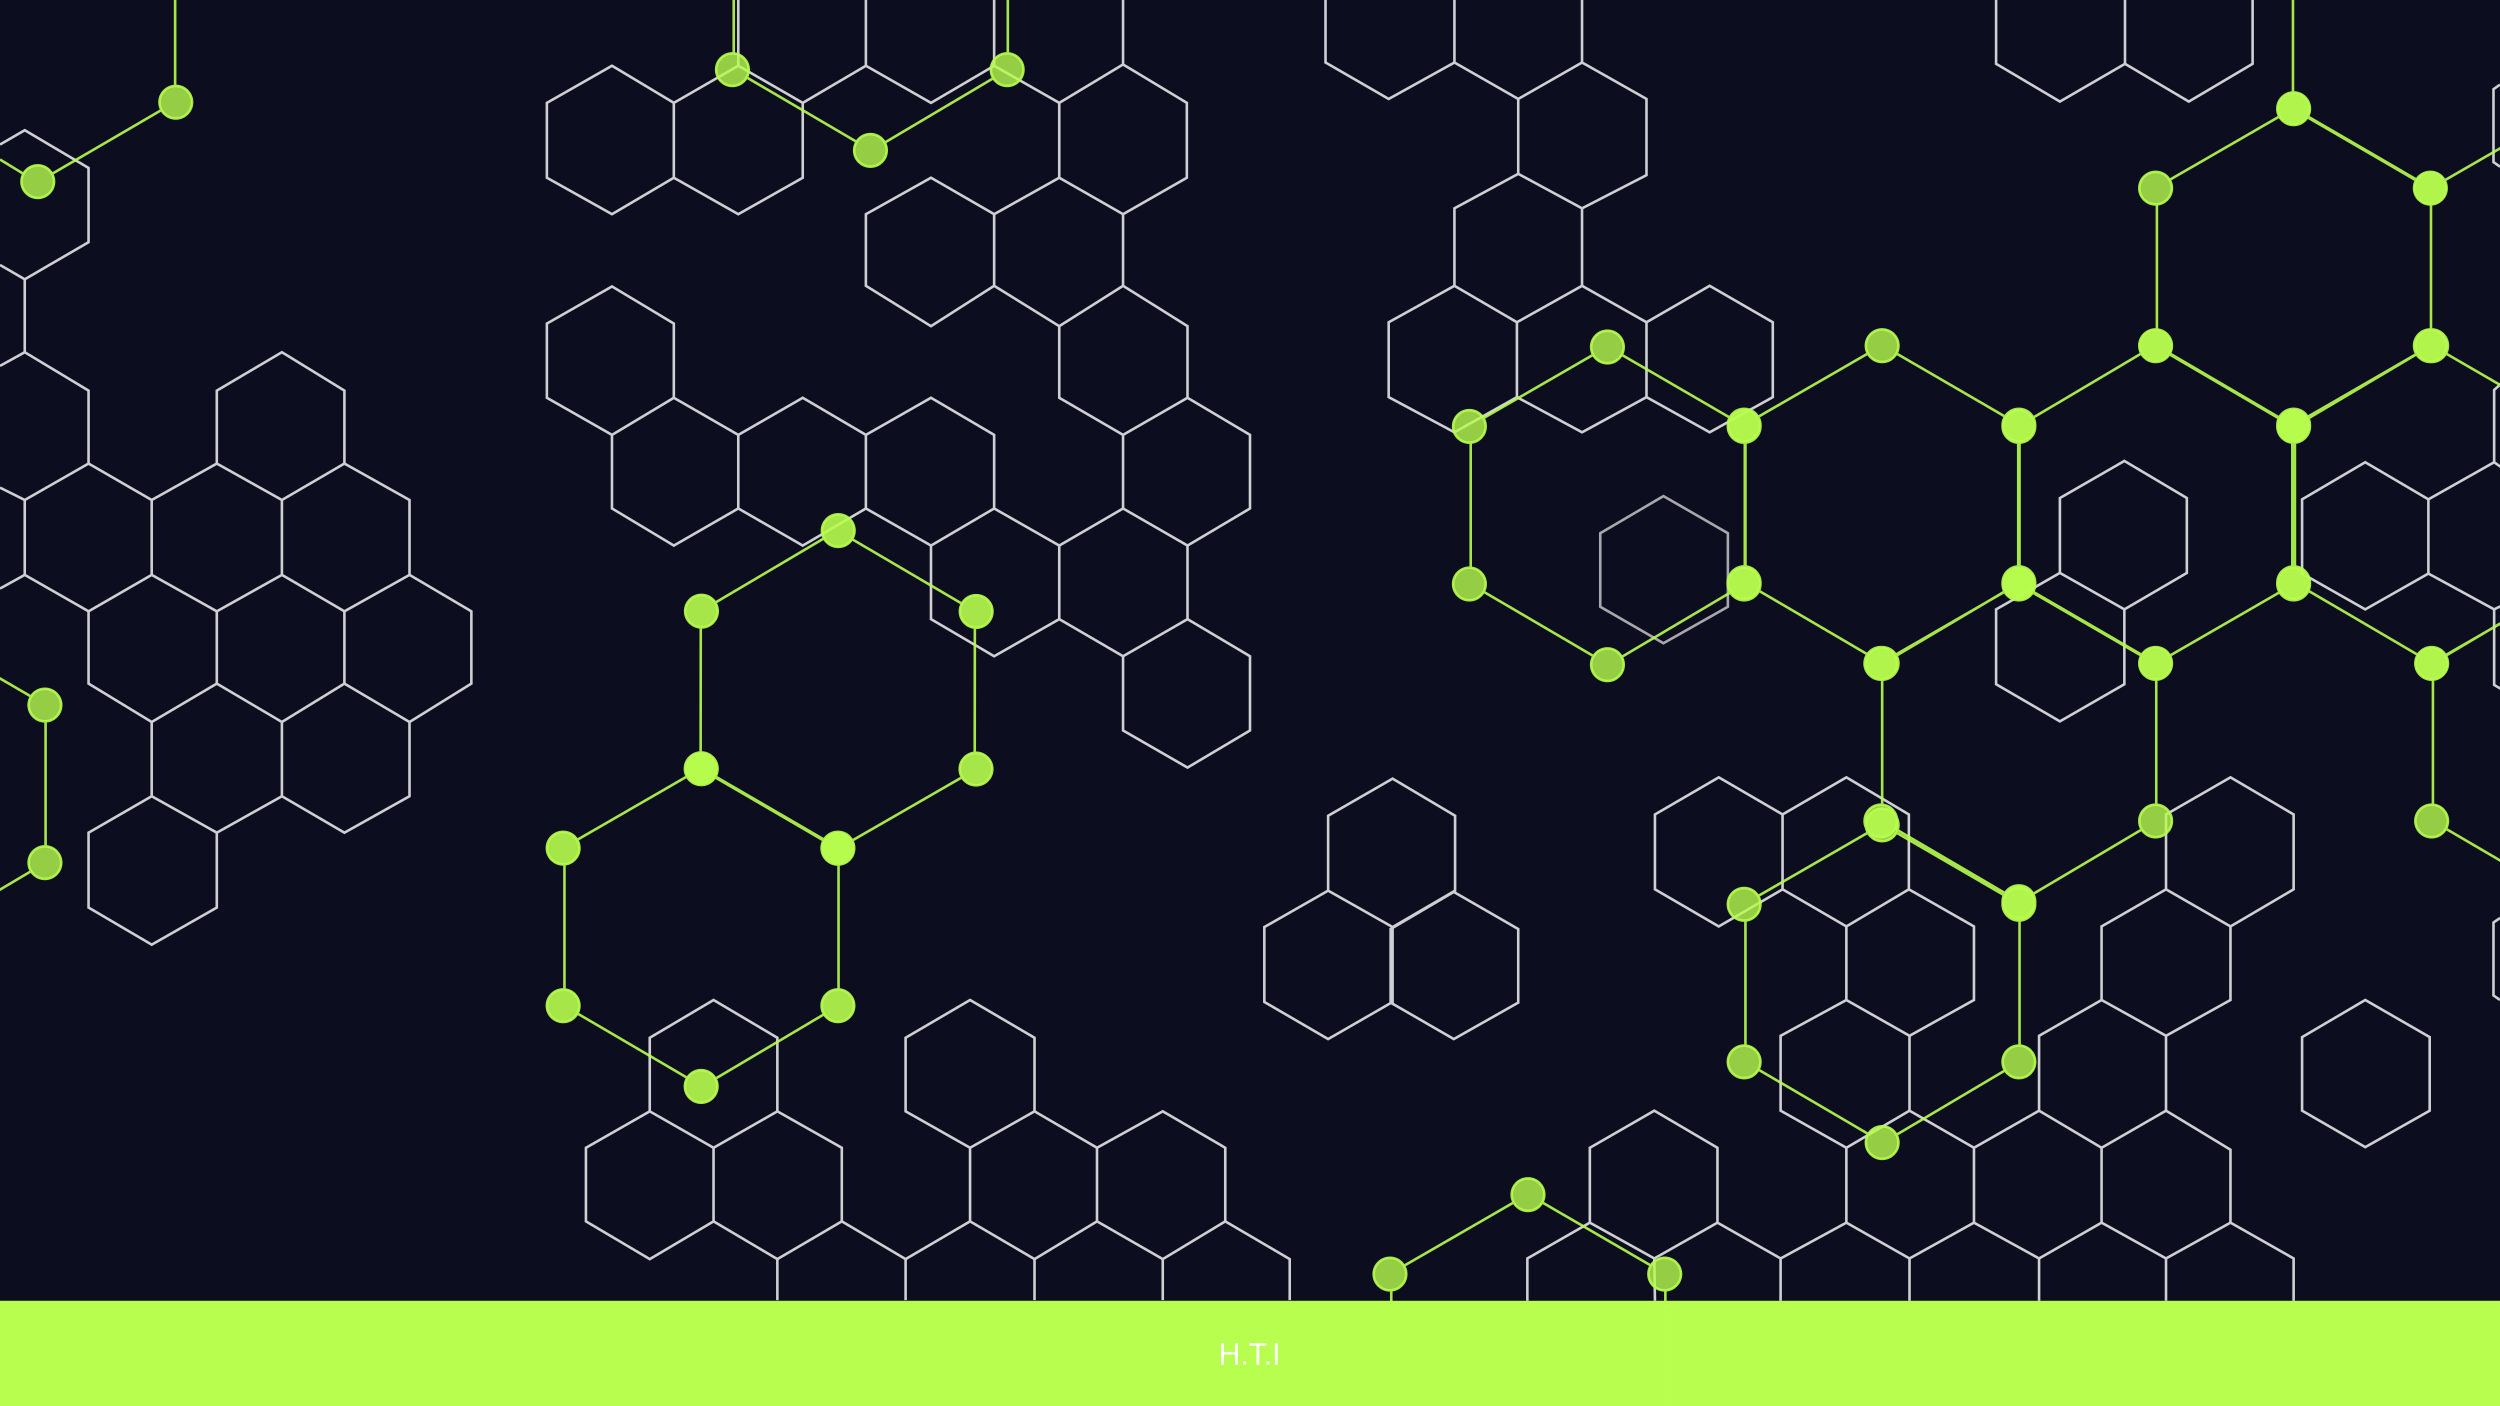 <svg width="1920" height="1080" viewBox="0 0 1920 1080" fill="none" xmlns="http://www.w3.org/2000/svg">
<rect x="0" y="0" width="1920" height="1080" fill="#808080" stroke="none"/>
<g clip-path="url(#clip0_1069_2)">
<rect width="1920" height="1080" fill="#0C0E1F"/>
<rect y="999" width="1920" height="81" fill="#B8FE4E"/>
<path d="M499 853.5L450 881.5V938L499 967L548 938M499 853.5L548 881.5M499 853.5V797L548 768L597 797V853.5M548 881.5V938M548 881.5L597 853.5M548 938L597 967M597 967L646.5 938M597 967V998.5M646.5 938V881.5L597 853.5M646.5 938L695.5 967M695.5 967V998.5M695.5 967L745 938M745 938V881.5M745 938L794.5 967M745 881.5L695.5 853.5V797L745 768L794.5 797V853.5M745 881.5L794.5 853.5M794.5 853.5L842.5 881.5M794.5 967V998.5M794.5 967L842.5 938M842.5 881.5L893 853.5L941 881.5V938M842.5 881.5V938M941 938L893 967M941 938L990.5 967V998.5M893 967L842.5 938M893 967V998.5" stroke="white" stroke-opacity="0.8" stroke-width="2"/>
<path d="M0 111L19 100L68 129V186L19 214.5M19 214.5L0 203.5M19 214.5V270.5M19 270.5L68 300V356M19 270.5L0 281M68 356L19 384M68 356L116.5 384M19 384V441.5M19 384L0 374.5M19 441.5L68 469.5M19 441.5L0 452M68 469.5V525L116.5 554.5M68 469.5L116.5 441.5M116.5 554.5L166.5 525M116.5 554.5V611.5M166.5 525V469.5M166.5 525L216.5 554.5M166.5 469.5L116.5 441.5M166.5 469.5L216.5 441.5M116.5 441.5V384M116.5 384L166.5 356M166.5 356V300L216.5 270.5L264.5 300V356M166.5 356L216.5 384M264.5 356L216.5 384M264.5 356L314.5 384V441.5M216.5 384V441.5M216.5 441.5L264.5 469.5M264.5 469.5L314.5 441.5M264.5 469.5V525M314.5 441.5L362 469.5V525L314.5 554.5M314.5 554.5L264.5 525M314.5 554.5V611.5L264.5 639.5L216.5 611.5M264.5 525L216.5 554.5M216.5 554.5V611.5M216.5 611.5L166.5 639.5M116.5 611.5L68 639.5V697L116.5 725.5L166.5 697V639.5M116.5 611.5L166.5 639.5" stroke="white" stroke-opacity="0.8" stroke-width="2"/>
<path d="M1221 939L1173 966.5V999M1221 939V881.5L1270.5 853L1319 881.5V939M1221 939L1270.5 966.5M1319 939L1270.5 966.5M1319 939L1367.5 966.5M1270.5 966.5L1271 999M1367.5 966.5L1418 939M1367.5 966.5V999M1418 939V881.5M1418 939L1466.5 966.5M1418 881.5L1367.5 853V795.5L1418 768M1418 881.5L1466.5 853M1418 768L1466.5 795.5M1418 768V711.5M1466.5 795.5V853M1466.5 795.5L1516 768V711.5L1466 683M1466.5 853L1516 881.5M1418 711.5L1369 683M1418 711.5L1466 683M1369 683L1320 711.5L1271 683V625.5L1320 597L1369 625.5M1369 683V625.5M1369 625.5L1418 597L1466 625.5V683M1516 881.5V939M1516 881.5L1566 853M1516 939L1466.5 966.5M1516 939L1566 966.5M1466.5 966.5V999M1566 966.5L1614 939M1566 966.5V999M1614 939V881.5M1614 939L1663.5 966.5M1614 881.5L1566 853M1614 881.5L1663.5 853M1566 853V795.5L1614 768M1663.5 966.5L1713 939M1663.5 966.5V999M1713 939V883L1663.5 853M1713 939L1761.5 966.5V999M1663.5 853V795.5M1663.5 795.5L1713 768V711.5M1663.5 795.5L1614 768M1713 711.5L1761.5 683V625.5L1713 597L1663.5 625.5V683M1713 711.5L1663.5 683M1663.5 683L1614 711.5V768" stroke="white" stroke-opacity="0.8" stroke-width="2"/>
<path d="M517.5 305.5V248.5L470 220L420 248.5V305.5L470 334M517.5 305.5L470 334M517.5 305.5L567 334M470 334V390.5L517.5 419L567 390.5M567 390.5V334M567 390.5L616.5 419L665 390.5M567 334L616.5 305.5L665 334M665 390.5V334M665 390.5L715 419M665 334L715 305.5L763.5 334V390.5M763.5 390.5L715 419M763.5 390.5L813.5 419M715 419V475.5L763.5 504L813.5 475.5M813.5 475.5V419M813.5 475.5L862.5 504M813.5 419L862.5 390.5M862.5 504V561L912 589.5L960 561V504L912 475.5M862.5 504L912 475.5M912 475.5V419M912 419L862.5 390.5M912 419L960 390.5V334L912 305.5M862.5 390.5V334M912 305.5L862.5 334M912 305.5V250.5L862.5 219.5M862.5 334L813.5 305.5V250.5M862.5 219.5L813.5 250.5M862.5 219.5V164.5M813.5 250.5L763.5 219.5M763.5 219.5L715 250.5L665 219.5V164.5L715 136.5L763.5 164.5M763.5 219.5V164.5M763.5 164.5L813.5 136.5M862.5 164.5L813.5 136.5M862.5 164.5L911.5 136.5V79L862.5 49.5M813.5 136.5V79M813.5 79L763.5 50.5M813.5 79L862.5 49.5M763.5 50.5L715 79L665 50.5M763.5 50.5V0M665 50.5L616.5 79M665 50.5V0M616.5 79V136.5L567 164.5L517.5 136.5M616.5 79L567 50.5M517.5 136.5L470 164.5L420 136.5V79L470 50.5L517.5 79M517.5 136.5V79M517.5 79L567 50.5M567 50.5V0M862.5 49.5V0" stroke="white" stroke-opacity="0.8" stroke-width="2"/>
<path d="M1165 305L1117 332L1066.5 305V247.5L1117 219.5M1165 305V247.5M1165 305L1215 332L1264.5 305M1165 247.5L1117 219.5M1165 247.5L1215 219.5M1117 219.5V160L1166 133.5M1264.5 305L1313 332L1361.5 305V247.5L1313 219.5L1264.5 247.5M1264.5 305V247.5M1264.5 247.5L1215 219.5M1215 219.5V160M1018 0V48L1066.5 76L1117 48M1117 48L1166 76M1117 48V0M1166 76L1215 48M1166 76V133.5M1215 48L1264.5 76V134.5L1215 160M1215 48V0M1215 160L1166 133.5" stroke="white" stroke-opacity="0.8" stroke-width="2"/>
<path d="M1533 0V49L1582 78L1632 49M1632 49L1681 78L1730 49V0M1632 49V0" stroke="white" stroke-opacity="0.8" stroke-width="2"/>
<path d="M1582 440L1533 468V525.5L1582 554L1631.5 525.5V468M1582 440V382.5L1631.5 354L1679.5 382.5V440L1631.5 468M1582 440L1631.5 468" stroke="white" stroke-opacity="0.8" stroke-width="2"/>
<path d="M1865 383.5L1816.5 355L1768 383.5V440.5L1816.5 468L1865 440.5M1865 383.5V440.5M1865 383.5L1915.5 355M1865 440.5L1915.5 468M1915.5 355V299.5L1920.5 295M1915.5 355L1920.5 358.5M1915.5 468V526L1920.5 529M1915.5 468L1920.5 465.5" stroke="white" stroke-opacity="0.8" stroke-width="2"/>
<path d="M1920 705L1915 708.5V764.5L1920 768" stroke="white" stroke-opacity="0.8" stroke-width="2"/>
<path d="M1920 65L1915 68.5V124.5L1920 128" stroke="white" stroke-opacity="0.8" stroke-width="2"/>
<path d="M1816.5 768L1768 796.5V853L1816.5 881L1866 853V796.5L1816.5 768Z" stroke="white" stroke-opacity="0.8" stroke-width="2"/>
<path opacity="0.8" d="M1277.5 381L1229 409.5V466L1277.5 494L1327 466V409.5L1277.5 381Z" stroke="white" stroke-opacity="0.8" stroke-width="2"/>
<path d="M1020 684L971 712V769.5L1020 798L1069.5 769.5V712M1020 684V626.5L1069.5 598L1117.5 626.5V684L1069.5 712M1020 684L1069.5 712M1068 713.5L1116.5 685L1166 713.5V770L1116.5 798L1068 770V713.5Z" stroke="white" stroke-opacity="0.8" stroke-width="2"/>
<path d="M147.5 78.5C147.5 85.404 141.904 91 135 91C128.096 91 122.5 85.404 122.5 78.5C122.5 71.596 128.096 66 135 66C141.904 66 147.5 71.596 147.5 78.5Z" fill="#B8FE4E" fill-opacity="0.8"/>
<path d="M41.5 139.5C41.5 146.404 35.904 152 29 152C22.096 152 16.5 146.404 16.5 139.5C16.5 132.596 22.096 127 29 127C35.904 127 41.5 132.596 41.5 139.5Z" fill="#B8FE4E" fill-opacity="0.8"/>
<path d="M124 84.5L40 133.5M134.5 0V66M18 133.5L0 122.5M147.5 78.5C147.5 85.404 141.904 91 135 91C128.096 91 122.5 85.404 122.5 78.5C122.5 71.596 128.096 66 135 66C141.904 66 147.5 71.596 147.5 78.5ZM41.5 139.5C41.5 146.404 35.904 152 29 152C22.096 152 16.5 146.404 16.5 139.5C16.5 132.596 22.096 127 29 127C35.904 127 41.5 132.596 41.5 139.5Z" stroke="#B8FE4E" stroke-opacity="0.9" stroke-width="2"/>
<path d="M-164 662.5C-164 669.404 -169.596 675 -176.5 675C-183.404 675 -189 669.404 -189 662.5C-189 655.596 -183.404 650 -176.5 650C-169.596 650 -164 655.596 -164 662.5Z" fill="#B8FE4E" fill-opacity="0.8"/>
<path d="M-164 541.5C-164 548.404 -169.596 554 -176.5 554C-183.404 554 -189 548.404 -189 541.5C-189 534.596 -183.404 529 -176.5 529C-169.596 529 -164 534.596 -164 541.5Z" fill="#B8FE4E" fill-opacity="0.8"/>
<path d="M47 662.5C47 669.404 41.404 675 34.5 675C27.596 675 22 669.404 22 662.5C22 655.596 27.596 650 34.5 650C41.404 650 47 655.596 47 662.5Z" fill="#B8FE4E" fill-opacity="0.8"/>
<path d="M47 541.5C47 548.404 41.404 554 34.5 554C27.596 554 22 548.404 22 541.5C22 534.596 27.596 529 34.5 529C41.404 529 47 534.596 47 541.5Z" fill="#B8FE4E" fill-opacity="0.8"/>
<path d="M-58 480.5C-58 487.404 -63.596 493 -70.5 493C-77.404 493 -83 487.404 -83 480.5C-83 473.596 -77.404 468 -70.5 468C-63.596 468 -58 473.596 -58 480.5Z" fill="#B8FE4E" fill-opacity="0.8"/>
<path d="M-58 724.5C-58 731.404 -63.596 737 -70.5 737C-77.404 737 -83 731.404 -83 724.5C-83 717.596 -77.404 712 -70.5 712C-63.596 712 -58 717.596 -58 724.5Z" fill="#B8FE4E" fill-opacity="0.8"/>
<path d="M-81.5 486.5L-165.5 535M-175.5 554V650M-165.5 668.5L-81 718M-59.5 718.5L24 669M-59.5 486.5L24 535M35 650V554M-164 662.5C-164 669.404 -169.596 675 -176.5 675C-183.404 675 -189 669.404 -189 662.5C-189 655.596 -183.404 650 -176.5 650C-169.596 650 -164 655.596 -164 662.5ZM-164 541.5C-164 548.404 -169.596 554 -176.5 554C-183.404 554 -189 548.404 -189 541.5C-189 534.596 -183.404 529 -176.5 529C-169.596 529 -164 534.596 -164 541.5ZM47 662.5C47 669.404 41.404 675 34.5 675C27.596 675 22 669.404 22 662.5C22 655.596 27.596 650 34.5 650C41.404 650 47 655.596 47 662.5ZM47 541.5C47 548.404 41.404 554 34.5 554C27.596 554 22 548.404 22 541.5C22 534.596 27.596 529 34.5 529C41.404 529 47 534.596 47 541.5ZM-58 480.5C-58 487.404 -63.596 493 -70.5 493C-77.404 493 -83 487.404 -83 480.5C-83 473.596 -77.404 468 -70.5 468C-63.596 468 -58 473.596 -58 480.5ZM-58 724.5C-58 731.404 -63.596 737 -70.5 737C-77.404 737 -83 731.404 -83 724.5C-83 717.596 -77.404 712 -70.5 712C-63.596 712 -58 717.596 -58 724.5Z" stroke="#B8FE4E" stroke-opacity="0.9" stroke-width="2"/>
<path d="M1080 1099.5C1080 1106.4 1074.4 1112 1067.5 1112C1060.6 1112 1055 1106.4 1055 1099.5C1055 1092.6 1060.6 1087 1067.5 1087C1074.4 1087 1080 1092.6 1080 1099.5Z" fill="#B8FE4E" fill-opacity="0.8"/>
<path d="M1080 978.5C1080 985.404 1074.4 991 1067.5 991C1060.6 991 1055 985.404 1055 978.5C1055 971.596 1060.6 966 1067.5 966C1074.4 966 1080 971.596 1080 978.5Z" fill="#B8FE4E" fill-opacity="0.8"/>
<path d="M1291 1099.5C1291 1106.4 1285.4 1112 1278.5 1112C1271.6 1112 1266 1106.4 1266 1099.5C1266 1092.6 1271.6 1087 1278.5 1087C1285.4 1087 1291 1092.6 1291 1099.5Z" fill="#B8FE4E" fill-opacity="0.8"/>
<path d="M1291 978.5C1291 985.404 1285.4 991 1278.5 991C1271.6 991 1266 985.404 1266 978.5C1266 971.596 1271.6 966 1278.5 966C1285.4 966 1291 971.596 1291 978.5Z" fill="#B8FE4E" fill-opacity="0.8"/>
<path d="M1186 917.5C1186 924.404 1180.4 930 1173.5 930C1166.6 930 1161 924.404 1161 917.5C1161 910.596 1166.6 905 1173.5 905C1180.4 905 1186 910.596 1186 917.5Z" fill="#B8FE4E" fill-opacity="0.8"/>
<path d="M1186 1161.5C1186 1168.4 1180.4 1174 1173.5 1174C1166.6 1174 1161 1168.4 1161 1161.5C1161 1154.6 1166.6 1149 1173.5 1149C1180.4 1149 1186 1154.6 1186 1161.5Z" fill="#B8FE4E" fill-opacity="0.8"/>
<path d="M1162.5 923.5L1078.5 972M1068.5 991V1087M1078.5 1105.5L1163 1155M1184.5 1155.5L1268 1106M1184.5 923.5L1268 972M1279 1087V991M1080 1099.5C1080 1106.4 1074.4 1112 1067.5 1112C1060.6 1112 1055 1106.4 1055 1099.5C1055 1092.6 1060.6 1087 1067.5 1087C1074.4 1087 1080 1092.6 1080 1099.5ZM1080 978.5C1080 985.404 1074.4 991 1067.5 991C1060.6 991 1055 985.404 1055 978.5C1055 971.596 1060.6 966 1067.5 966C1074.4 966 1080 971.596 1080 978.5ZM1291 1099.5C1291 1106.4 1285.4 1112 1278.5 1112C1271.6 1112 1266 1106.4 1266 1099.5C1266 1092.6 1271.6 1087 1278.5 1087C1285.4 1087 1291 1092.6 1291 1099.5ZM1291 978.5C1291 985.404 1285.4 991 1278.5 991C1271.6 991 1266 985.404 1266 978.5C1266 971.596 1271.6 966 1278.5 966C1285.4 966 1291 971.596 1291 978.5ZM1186 917.5C1186 924.404 1180.4 930 1173.5 930C1166.6 930 1161 924.404 1161 917.5C1161 910.596 1166.6 905 1173.5 905C1180.4 905 1186 910.596 1186 917.5ZM1186 1161.5C1186 1168.4 1180.4 1174 1173.5 1174C1166.6 1174 1161 1168.4 1161 1161.5C1161 1154.6 1166.6 1149 1173.5 1149C1180.4 1149 1186 1154.6 1186 1161.5Z" stroke="#B8FE4E" stroke-opacity="0.9" stroke-width="2"/>
<path d="M575 53.5C575 60.404 569.404 66 562.5 66C555.596 66 550 60.404 550 53.5C550 46.596 555.596 41 562.5 41C569.404 41 575 46.596 575 53.5Z" fill="#B8FE4E" fill-opacity="0.8"/>
<path d="M575 -67.5C575 -60.596 569.404 -55 562.5 -55C555.596 -55 550 -60.596 550 -67.5C550 -74.404 555.596 -80 562.5 -80C569.404 -80 575 -74.404 575 -67.5Z" fill="#B8FE4E" fill-opacity="0.8"/>
<path d="M786 53.5C786 60.404 780.404 66 773.5 66C766.596 66 761 60.404 761 53.5C761 46.596 766.596 41 773.5 41C780.404 41 786 46.596 786 53.5Z" fill="#B8FE4E" fill-opacity="0.8"/>
<path d="M786 -67.5C786 -60.596 780.404 -55 773.5 -55C766.596 -55 761 -60.596 761 -67.5C761 -74.404 766.596 -80 773.5 -80C780.404 -80 786 -74.404 786 -67.5Z" fill="#B8FE4E" fill-opacity="0.8"/>
<path d="M681 -128.5C681 -121.596 675.404 -116 668.5 -116C661.596 -116 656 -121.596 656 -128.5C656 -135.404 661.596 -141 668.5 -141C675.404 -141 681 -135.404 681 -128.5Z" fill="#B8FE4E" fill-opacity="0.8"/>
<path d="M681 115.5C681 122.404 675.404 128 668.5 128C661.596 128 656 122.404 656 115.5C656 108.596 661.596 103 668.5 103C675.404 103 681 108.596 681 115.5Z" fill="#B8FE4E" fill-opacity="0.8"/>
<path d="M657.5 -122.5L573.5 -74M563.5 -55V41M573.5 59.5L658 109M679.5 109.5L763 60M679.5 -122.5L763 -74M774 41V-55M575 53.5C575 60.404 569.404 66 562.5 66C555.596 66 550 60.404 550 53.5C550 46.596 555.596 41 562.5 41C569.404 41 575 46.596 575 53.5ZM575 -67.5C575 -60.596 569.404 -55 562.5 -55C555.596 -55 550 -60.596 550 -67.5C550 -74.404 555.596 -80 562.5 -80C569.404 -80 575 -74.404 575 -67.5ZM786 53.5C786 60.404 780.404 66 773.5 66C766.596 66 761 60.404 761 53.5C761 46.596 766.596 41 773.5 41C780.404 41 786 46.596 786 53.5ZM786 -67.5C786 -60.596 780.404 -55 773.5 -55C766.596 -55 761 -60.596 761 -67.5C761 -74.404 766.596 -80 773.5 -80C780.404 -80 786 -74.404 786 -67.5ZM681 -128.5C681 -121.596 675.404 -116 668.5 -116C661.596 -116 656 -121.596 656 -128.5C656 -135.404 661.596 -141 668.5 -141C675.404 -141 681 -135.404 681 -128.5ZM681 115.5C681 122.404 675.404 128 668.5 128C661.596 128 656 122.404 656 115.5C656 108.596 661.596 103 668.5 103C675.404 103 681 108.596 681 115.5Z" stroke="#B8FE4E" stroke-opacity="0.9" stroke-width="2"/>
<path d="M737.203 469.597C737.21 462.694 742.812 457.103 749.716 457.11C756.619 457.118 762.21 462.72 762.203 469.623C762.195 476.527 756.593 482.118 749.69 482.11C742.786 482.103 737.195 476.501 737.203 469.597Z" fill="#B8FE4E" fill-opacity="0.9"/>
<path d="M737.076 590.597C737.084 583.694 742.686 578.103 749.59 578.11C756.493 578.118 762.084 583.72 762.076 590.623C762.069 597.527 756.467 603.118 749.563 603.11C742.66 603.103 737.069 597.501 737.076 590.597Z" fill="#B8FE4E" fill-opacity="0.9"/>
<path d="M526.203 469.378C526.21 462.474 531.812 456.883 538.716 456.891C545.619 456.898 551.21 462.5 551.203 469.404C551.195 476.307 545.593 481.898 538.69 481.891C531.786 481.883 526.196 476.281 526.203 469.378Z" fill="#B8FE4E" fill-opacity="0.9"/>
<path d="M526.077 590.377C526.084 583.474 531.686 577.883 538.59 577.89C545.493 577.898 551.084 583.5 551.077 590.404C551.069 597.307 545.467 602.898 538.564 602.89C531.66 602.883 526.069 597.281 526.077 590.377Z" fill="#B8FE4E" fill-opacity="0.9"/>
<path d="M631.013 651.487C631.02 644.583 636.622 638.993 643.526 639C650.43 639.007 656.02 644.609 656.013 651.513C656.006 658.416 650.404 664.007 643.5 664C636.596 663.993 631.006 658.39 631.013 651.487Z" fill="#B8FE4E" fill-opacity="0.9"/>
<path d="M631.267 407.487C631.274 400.583 636.877 394.993 643.78 395C650.684 395.007 656.274 400.609 656.267 407.513C656.26 414.417 650.658 420.007 643.754 420C636.851 419.993 631.26 414.391 631.267 407.487Z" fill="#B8FE4E" fill-opacity="0.9"/>
<path d="M445 772.378C445 779.281 439.404 784.878 432.5 784.878C425.596 784.878 420 779.281 420 772.378C420 765.474 425.596 759.878 432.5 759.878C439.404 759.878 445 765.474 445 772.378Z" fill="#B8FE4E" fill-opacity="0.9"/>
<path d="M445 651.378C445 658.281 439.404 663.878 432.5 663.878C425.596 663.878 420 658.281 420 651.378C420 644.474 425.596 638.878 432.5 638.878C439.404 638.878 445 644.474 445 651.378Z" fill="#B8FE4E" fill-opacity="0.9"/>
<path d="M656 772.378C656 779.281 650.404 784.878 643.5 784.878C636.596 784.878 631 779.281 631 772.378C631 765.474 636.596 759.878 643.5 759.878C650.404 759.878 656 765.474 656 772.378Z" fill="#B8FE4E" fill-opacity="0.9"/>
<path d="M656 651.378C656 658.281 650.404 663.878 643.5 663.878C636.596 663.878 631 658.281 631 651.378C631 644.474 636.596 638.878 643.5 638.878C650.404 638.878 656 644.474 656 651.378Z" fill="#B8FE4E" fill-opacity="0.9"/>
<path d="M551 590.378C551 597.281 545.404 602.878 538.5 602.878C531.596 602.878 526 597.281 526 590.378C526 583.474 531.596 577.878 538.5 577.878C545.404 577.878 551 583.474 551 590.378Z" fill="#B8FE4E" fill-opacity="0.9"/>
<path d="M551 834.378C551 841.281 545.404 846.878 538.5 846.878C531.596 846.878 526 841.281 526 834.378C526 827.474 531.596 821.878 538.5 821.878C545.404 821.878 551 827.474 551 834.378Z" fill="#B8FE4E" fill-opacity="0.9"/>
<path d="M654.519 645.511L738.57 597.099M748.59 578.109L748.69 482.109M738.709 463.599L654.26 414.011M632.761 413.489L549.209 462.901M632.519 645.488L549.07 596.901M538.19 481.89L538.09 577.89M527.5 596.378L443.5 644.878M433.5 663.878V759.878M443.5 778.378L528 827.878M549.5 828.378L633 778.878M549.5 596.378L633 644.878M644 759.878V663.878M737.203 469.597C737.21 462.694 742.812 457.103 749.716 457.11C756.619 457.118 762.21 462.72 762.203 469.623C762.195 476.527 756.593 482.118 749.69 482.11C742.786 482.103 737.195 476.501 737.203 469.597ZM737.076 590.597C737.084 583.694 742.686 578.103 749.59 578.11C756.493 578.118 762.084 583.72 762.076 590.623C762.069 597.527 756.467 603.118 749.563 603.11C742.66 603.103 737.069 597.501 737.076 590.597ZM526.203 469.378C526.21 462.474 531.812 456.883 538.716 456.891C545.619 456.898 551.21 462.5 551.203 469.404C551.195 476.307 545.593 481.898 538.69 481.891C531.786 481.883 526.196 476.281 526.203 469.378ZM526.077 590.377C526.084 583.474 531.686 577.883 538.59 577.89C545.493 577.898 551.084 583.5 551.077 590.404C551.069 597.307 545.467 602.898 538.564 602.89C531.66 602.883 526.069 597.281 526.077 590.377ZM631.013 651.487C631.02 644.583 636.622 638.993 643.526 639C650.43 639.007 656.02 644.609 656.013 651.513C656.006 658.416 650.404 664.007 643.5 664C636.596 663.993 631.006 658.39 631.013 651.487ZM631.267 407.487C631.274 400.583 636.877 394.993 643.78 395C650.684 395.007 656.274 400.609 656.267 407.513C656.26 414.417 650.658 420.007 643.754 420C636.851 419.993 631.26 414.391 631.267 407.487ZM445 772.378C445 779.281 439.404 784.878 432.5 784.878C425.596 784.878 420 779.281 420 772.378C420 765.474 425.596 759.878 432.5 759.878C439.404 759.878 445 765.474 445 772.378ZM445 651.378C445 658.281 439.404 663.878 432.5 663.878C425.596 663.878 420 658.281 420 651.378C420 644.474 425.596 638.878 432.5 638.878C439.404 638.878 445 644.474 445 651.378ZM656 772.378C656 779.281 650.404 784.878 643.5 784.878C636.596 784.878 631 779.281 631 772.378C631 765.474 636.596 759.878 643.5 759.878C650.404 759.878 656 765.474 656 772.378ZM656 651.378C656 658.281 650.404 663.878 643.5 663.878C636.596 663.878 631 658.281 631 651.378C631 644.474 636.596 638.878 643.5 638.878C650.404 638.878 656 644.474 656 651.378ZM551 590.378C551 597.281 545.404 602.878 538.5 602.878C531.596 602.878 526 597.281 526 590.378C526 583.474 531.596 577.878 538.5 577.878C545.404 577.878 551 583.474 551 590.378ZM551 834.378C551 841.281 545.404 846.878 538.5 846.878C531.596 846.878 526 841.281 526 834.378C526 827.474 531.596 821.878 538.5 821.878C545.404 821.878 551 827.474 551 834.378Z" stroke="#B8FE4E" stroke-opacity="0.9" stroke-width="2"/>
<path d="M1141 448.5C1141 455.404 1135.4 461 1128.5 461C1121.6 461 1116 455.404 1116 448.5C1116 441.596 1121.6 436 1128.5 436C1135.4 436 1141 441.596 1141 448.5Z" fill="#B8FE4E" fill-opacity="0.8"/>
<path d="M1141 327.5C1141 334.404 1135.4 340 1128.5 340C1121.6 340 1116 334.404 1116 327.5C1116 320.596 1121.6 315 1128.5 315C1135.4 315 1141 320.596 1141 327.5Z" fill="#B8FE4E" fill-opacity="0.8"/>
<path d="M1352 448.5C1352 455.404 1346.4 461 1339.5 461C1332.6 461 1327 455.404 1327 448.5C1327 441.596 1332.6 436 1339.5 436C1346.4 436 1352 441.596 1352 448.5Z" fill="#B8FE4E" fill-opacity="0.8"/>
<path d="M1352 327.5C1352 334.404 1346.4 340 1339.5 340C1332.6 340 1327 334.404 1327 327.5C1327 320.596 1332.6 315 1339.5 315C1346.4 315 1352 320.596 1352 327.5Z" fill="#B8FE4E" fill-opacity="0.8"/>
<path d="M1247 266.5C1247 273.404 1241.4 279 1234.5 279C1227.6 279 1222 273.404 1222 266.5C1222 259.596 1227.6 254 1234.5 254C1241.4 254 1247 259.596 1247 266.5Z" fill="#B8FE4E" fill-opacity="0.8"/>
<path d="M1247 510.5C1247 517.404 1241.4 523 1234.5 523C1227.6 523 1222 517.404 1222 510.5C1222 503.596 1227.6 498 1234.5 498C1241.4 498 1247 503.596 1247 510.5Z" fill="#B8FE4E" fill-opacity="0.8"/>
<path d="M1352 815.5C1352 822.404 1346.4 828 1339.5 828C1332.6 828 1327 822.404 1327 815.5C1327 808.596 1332.6 803 1339.5 803C1346.4 803 1352 808.596 1352 815.5Z" fill="#B8FE4E" fill-opacity="0.8"/>
<path d="M1352 694.5C1352 701.404 1346.4 707 1339.5 707C1332.6 707 1327 701.404 1327 694.5C1327 687.596 1332.6 682 1339.5 682C1346.4 682 1352 687.596 1352 694.5Z" fill="#B8FE4E" fill-opacity="0.8"/>
<path d="M1563 815.5C1563 822.404 1557.4 828 1550.5 828C1543.6 828 1538 822.404 1538 815.5C1538 808.596 1543.6 803 1550.5 803C1557.4 803 1563 808.596 1563 815.5Z" fill="#B8FE4E" fill-opacity="0.8"/>
<path d="M1563 694.5C1563 701.404 1557.4 707 1550.5 707C1543.6 707 1538 701.404 1538 694.5C1538 687.596 1543.6 682 1550.5 682C1557.4 682 1563 687.596 1563 694.5Z" fill="#B8FE4E" fill-opacity="0.8"/>
<path d="M1458 633.5C1458 640.404 1452.4 646 1445.5 646C1438.6 646 1433 640.404 1433 633.5C1433 626.596 1438.6 621 1445.5 621C1452.4 621 1458 626.596 1458 633.5Z" fill="#B8FE4E" fill-opacity="0.8"/>
<path d="M1458 877.5C1458 884.404 1452.4 890 1445.5 890C1438.6 890 1433 884.404 1433 877.5C1433 870.596 1438.6 865 1445.5 865C1452.4 865 1458 870.596 1458 877.5Z" fill="#B8FE4E" fill-opacity="0.8"/>
<path d="M1880 630.5C1880 637.404 1874.4 643 1867.5 643C1860.6 643 1855 637.404 1855 630.5C1855 623.596 1860.6 618 1867.5 618C1874.4 618 1880 623.596 1880 630.5Z" fill="#B8FE4E" fill-opacity="0.8"/>
<path d="M1880 509.5C1880 516.404 1874.4 522 1867.5 522C1860.6 522 1855 516.404 1855 509.5C1855 502.596 1860.6 497 1867.5 497C1874.4 497 1880 502.596 1880 509.5Z" fill="#B8FE4E" fill-opacity="0.8"/>
<path d="M2091 630.5C2091 637.404 2085.4 643 2078.5 643C2071.6 643 2066 637.404 2066 630.5C2066 623.596 2071.6 618 2078.5 618C2085.4 618 2091 623.596 2091 630.5Z" fill="#B8FE4E" fill-opacity="0.8"/>
<path d="M2091 509.5C2091 516.404 2085.4 522 2078.5 522C2071.6 522 2066 516.404 2066 509.5C2066 502.596 2071.6 497 2078.5 497C2085.4 497 2091 502.596 2091 509.5Z" fill="#B8FE4E" fill-opacity="0.8"/>
<path d="M1986 448.5C1986 455.404 1980.4 461 1973.5 461C1966.6 461 1961 455.404 1961 448.5C1961 441.596 1966.6 436 1973.5 436C1980.4 436 1986 441.596 1986 448.5Z" fill="#B8FE4E" fill-opacity="0.8"/>
<path d="M1986 692.5C1986 699.404 1980.4 705 1973.5 705C1966.6 705 1961 699.404 1961 692.5C1961 685.596 1966.6 680 1973.5 680C1980.4 680 1986 685.596 1986 692.5Z" fill="#B8FE4E" fill-opacity="0.8"/>
<path d="M1774 447.5C1774 454.404 1768.4 460 1761.5 460C1754.6 460 1749 454.404 1749 447.5C1749 440.596 1754.6 435 1761.5 435C1768.4 435 1774 440.596 1774 447.5Z" fill="#B8FE4E" fill-opacity="0.8"/>
<path d="M1774 326.5C1774 333.404 1768.4 339 1761.5 339C1754.6 339 1749 333.404 1749 326.5C1749 319.596 1754.6 314 1761.5 314C1768.4 314 1774 319.596 1774 326.5Z" fill="#B8FE4E" fill-opacity="0.8"/>
<path d="M1985 447.5C1985 454.404 1979.4 460 1972.5 460C1965.6 460 1960 454.404 1960 447.5C1960 440.596 1965.6 435 1972.5 435C1979.4 435 1985 440.596 1985 447.5Z" fill="#B8FE4E" fill-opacity="0.8"/>
<path d="M1985 326.5C1985 333.404 1979.4 339 1972.5 339C1965.6 339 1960 333.404 1960 326.5C1960 319.596 1965.6 314 1972.5 314C1979.4 314 1985 319.596 1985 326.5Z" fill="#B8FE4E" fill-opacity="0.8"/>
<path d="M1880 265.5C1880 272.404 1874.4 278 1867.5 278C1860.6 278 1855 272.404 1855 265.5C1855 258.596 1860.6 253 1867.5 253C1874.4 253 1880 258.596 1880 265.5Z" fill="#B8FE4E" fill-opacity="0.8"/>
<path d="M1880 509.5C1880 516.404 1874.4 522 1867.5 522C1860.6 522 1855 516.404 1855 509.5C1855 502.596 1860.6 497 1867.5 497C1874.4 497 1880 502.596 1880 509.5Z" fill="#B8FE4E" fill-opacity="0.8"/>
<path d="M1352 447.5C1352 454.404 1346.4 460 1339.5 460C1332.6 460 1327 454.404 1327 447.5C1327 440.596 1332.6 435 1339.5 435C1346.4 435 1352 440.596 1352 447.5Z" fill="#B8FE4E" fill-opacity="0.8"/>
<path d="M1352 326.5C1352 333.404 1346.4 339 1339.5 339C1332.6 339 1327 333.404 1327 326.5C1327 319.596 1332.6 314 1339.5 314C1346.4 314 1352 319.596 1352 326.5Z" fill="#B8FE4E" fill-opacity="0.8"/>
<path d="M1563 447.5C1563 454.404 1557.4 460 1550.5 460C1543.6 460 1538 454.404 1538 447.5C1538 440.596 1543.6 435 1550.5 435C1557.4 435 1563 440.596 1563 447.5Z" fill="#B8FE4E" fill-opacity="0.8"/>
<path d="M1563 326.5C1563 333.404 1557.4 339 1550.5 339C1543.6 339 1538 333.404 1538 326.5C1538 319.596 1543.6 314 1550.5 314C1557.4 314 1563 319.596 1563 326.5Z" fill="#B8FE4E" fill-opacity="0.8"/>
<path d="M1458 265.5C1458 272.404 1452.4 278 1445.5 278C1438.6 278 1433 272.404 1433 265.5C1433 258.596 1438.6 253 1445.5 253C1452.4 253 1458 258.596 1458 265.5Z" fill="#B8FE4E" fill-opacity="0.8"/>
<path d="M1458 509.5C1458 516.404 1452.4 522 1445.5 522C1438.6 522 1433 516.404 1433 509.5C1433 502.596 1438.6 497 1445.5 497C1452.4 497 1458 502.596 1458 509.5Z" fill="#B8FE4E" fill-opacity="0.8"/>
<path d="M1668 265.5C1668 272.404 1662.4 278 1655.5 278C1648.6 278 1643 272.404 1643 265.5C1643 258.596 1648.6 253 1655.5 253C1662.4 253 1668 258.596 1668 265.5Z" fill="#B8FE4E" fill-opacity="0.8"/>
<path d="M1668 144.5C1668 151.404 1662.4 157 1655.5 157C1648.6 157 1643 151.404 1643 144.5C1643 137.596 1648.6 132 1655.5 132C1662.4 132 1668 137.596 1668 144.5Z" fill="#B8FE4E" fill-opacity="0.8"/>
<path d="M1879 265.5C1879 272.404 1873.4 278 1866.5 278C1859.6 278 1854 272.404 1854 265.5C1854 258.596 1859.6 253 1866.5 253C1873.4 253 1879 258.596 1879 265.5Z" fill="#B8FE4E" fill-opacity="0.8"/>
<path d="M1879 144.5C1879 151.404 1873.4 157 1866.5 157C1859.6 157 1854 151.404 1854 144.5C1854 137.596 1859.6 132 1866.5 132C1873.4 132 1879 137.596 1879 144.5Z" fill="#B8FE4E" fill-opacity="0.8"/>
<path d="M1774 83.5C1774 90.404 1768.4 96 1761.5 96C1754.6 96 1749 90.404 1749 83.5C1749 76.596 1754.6 71 1761.5 71C1768.4 71 1774 76.596 1774 83.5Z" fill="#B8FE4E" fill-opacity="0.8"/>
<path d="M1774 327.5C1774 334.404 1768.4 340 1761.5 340C1754.6 340 1749 334.404 1749 327.5C1749 320.596 1754.6 315 1761.5 315C1768.4 315 1774 320.596 1774 327.5Z" fill="#B8FE4E" fill-opacity="0.8"/>
<path d="M1749 327.5C1749 320.596 1754.6 315 1761.5 315C1768.4 315 1774 320.596 1774 327.5C1774 334.404 1768.4 340 1761.5 340C1754.6 340 1749 334.404 1749 327.5Z" fill="#B8FE4E" fill-opacity="0.8"/>
<path d="M1749 448.5C1749 441.596 1754.6 436 1761.5 436C1768.4 436 1774 441.596 1774 448.5C1774 455.404 1768.4 461 1761.5 461C1754.6 461 1749 455.404 1749 448.5Z" fill="#B8FE4E" fill-opacity="0.8"/>
<path d="M1538 327.5C1538 320.596 1543.6 315 1550.5 315C1557.4 315 1563 320.596 1563 327.5C1563 334.404 1557.4 340 1550.5 340C1543.6 340 1538 334.404 1538 327.5Z" fill="#B8FE4E" fill-opacity="0.8"/>
<path d="M1538 448.5C1538 441.596 1543.6 436 1550.5 436C1557.4 436 1563 441.596 1563 448.5C1563 455.404 1557.4 461 1550.5 461C1543.6 461 1538 455.404 1538 448.5Z" fill="#B8FE4E" fill-opacity="0.8"/>
<path d="M1643 509.5C1643 502.596 1648.6 497 1655.5 497C1662.4 497 1668 502.596 1668 509.5C1668 516.404 1662.4 522 1655.5 522C1648.6 522 1643 516.404 1643 509.5Z" fill="#B8FE4E" fill-opacity="0.8"/>
<path d="M1643 265.5C1643 258.596 1648.6 253 1655.5 253C1662.4 253 1668 258.596 1668 265.5C1668 272.404 1662.4 278 1655.5 278C1648.6 278 1643 272.404 1643 265.5Z" fill="#B8FE4E" fill-opacity="0.8"/>
<path d="M1457 630.5C1457 637.404 1451.4 643 1444.5 643C1437.6 643 1432 637.404 1432 630.5C1432 623.596 1437.6 618 1444.5 618C1451.4 618 1457 623.596 1457 630.5Z" fill="#B8FE4E" fill-opacity="0.8"/>
<path d="M1457 509.5C1457 516.404 1451.4 522 1444.5 522C1437.6 522 1432 516.404 1432 509.5C1432 502.596 1437.6 497 1444.5 497C1451.4 497 1457 502.596 1457 509.5Z" fill="#B8FE4E" fill-opacity="0.8"/>
<path d="M1668 630.5C1668 637.404 1662.4 643 1655.5 643C1648.6 643 1643 637.404 1643 630.5C1643 623.596 1648.6 618 1655.5 618C1662.4 618 1668 623.596 1668 630.5Z" fill="#B8FE4E" fill-opacity="0.8"/>
<path d="M1668 509.5C1668 516.404 1662.4 522 1655.5 522C1648.6 522 1643 516.404 1643 509.5C1643 502.596 1648.6 497 1655.5 497C1662.4 497 1668 502.596 1668 509.5Z" fill="#B8FE4E" fill-opacity="0.8"/>
<path d="M1563 448.5C1563 455.404 1557.4 461 1550.5 461C1543.6 461 1538 455.404 1538 448.5C1538 441.596 1543.6 436 1550.5 436C1557.4 436 1563 441.596 1563 448.5Z" fill="#B8FE4E" fill-opacity="0.8"/>
<path d="M1563 692.5C1563 699.404 1557.4 705 1550.5 705C1543.6 705 1538 699.404 1538 692.5C1538 685.596 1543.6 680 1550.5 680C1557.4 680 1563 685.596 1563 692.5Z" fill="#B8FE4E" fill-opacity="0.8"/>
<path d="M1960 -37.5C1960 -44.404 1965.6 -50 1972.5 -50C1979.4 -50 1985 -44.404 1985 -37.5C1985 -30.596 1979.4 -25 1972.5 -25C1965.6 -25 1960 -30.596 1960 -37.5Z" fill="#B8FE4E" fill-opacity="0.8"/>
<path d="M1960 83.5C1960 76.596 1965.6 71 1972.5 71C1979.4 71 1985 76.596 1985 83.5C1985 90.404 1979.4 96 1972.5 96C1965.6 96 1960 90.404 1960 83.5Z" fill="#B8FE4E" fill-opacity="0.8"/>
<path d="M1749 -37.5C1749 -44.404 1754.6 -50 1761.5 -50C1768.4 -50 1774 -44.404 1774 -37.5C1774 -30.596 1768.4 -25 1761.5 -25C1754.6 -25 1749 -30.596 1749 -37.5Z" fill="#B8FE4E" fill-opacity="0.8"/>
<path d="M1749 83.5C1749 76.596 1754.6 71 1761.5 71C1768.4 71 1774 76.596 1774 83.5C1774 90.404 1768.4 96 1761.5 96C1754.6 96 1749 90.404 1749 83.5Z" fill="#B8FE4E" fill-opacity="0.8"/>
<path d="M1854 144.5C1854 137.596 1859.6 132 1866.5 132C1873.4 132 1879 137.596 1879 144.5C1879 151.404 1873.4 157 1866.5 157C1859.6 157 1854 151.404 1854 144.5Z" fill="#B8FE4E" fill-opacity="0.8"/>
<path d="M1854 -99.5C1854 -106.404 1859.6 -112 1866.5 -112C1873.4 -112 1879 -106.404 1879 -99.5C1879 -92.596 1873.4 -87 1866.5 -87C1859.6 -87 1854 -92.596 1854 -99.5Z" fill="#B8FE4E" fill-opacity="0.8"/>
<path d="M1223.5 272.5L1139.5 321M1129.5 340V436M1139.5 454.5L1224 504M1245.5 504.5L1329 455M1245.5 272.5L1329 321M1340 436V340M1434.5 639.5L1350.5 688M1340.5 707V803M1350.5 821.5L1435 871M1456.5 871.5L1540 822M1456.5 639.5L1540 688M1551 803V707M1962.5 454.5L1878.5 503M1868.5 522V618M1878.5 636.5L1963 686M1984.5 686.5L2068 637M1984.5 454.5L2068 503M2079 618V522M1856.5 271.5L1772.5 320M1762.5 339V435M1772.5 453.5L1857 503M1878.5 503.5L1962 454M1878.5 271.5L1962 320M1973 435V339M1434.5 271.5L1350.5 320M1340.5 339V435M1350.5 453.5L1435 503M1456.5 503.5L1540 454M1456.5 271.5L1540 320M1551 435V339M1445.5 522C1452.4 522 1458 516.404 1458 509.5C1458 502.596 1452.4 497 1445.5 497C1438.6 497 1433 502.596 1433 509.5C1433 516.404 1438.6 522 1445.5 522ZM1445.5 522V618M1750.5 89.5L1666.5 138M1656.5 157V253M1666.5 271.5L1751 321M1772.5 321.5L1856 272M1772.5 89.5L1856 138M1867 253V157M1666.5 503.5L1750.5 455M1760.5 436V340M1750.5 321.5L1666 272M1644.5 271.5L1561 321M1644.5 503.5L1561 455M1550 340V436M1539.5 454.5L1455.5 503M1455.5 636.5L1540 686M1561.5 686.5L1645 637M1561.5 454.5L1645 503M1656 618V522M1877.5 138.5L1961.5 90M1971.5 71V-25M1961.5 -43.5L1877 -93M1855.5 -93.5L1772 -44M1855.5 138.5L1772 90M1761 -25V71M1141 448.5C1141 455.404 1135.4 461 1128.5 461C1121.6 461 1116 455.404 1116 448.5C1116 441.596 1121.6 436 1128.5 436C1135.4 436 1141 441.596 1141 448.5ZM1141 327.5C1141 334.404 1135.4 340 1128.5 340C1121.6 340 1116 334.404 1116 327.5C1116 320.596 1121.6 315 1128.5 315C1135.4 315 1141 320.596 1141 327.5ZM1352 448.5C1352 455.404 1346.4 461 1339.5 461C1332.6 461 1327 455.404 1327 448.5C1327 441.596 1332.6 436 1339.5 436C1346.4 436 1352 441.596 1352 448.5ZM1352 327.5C1352 334.404 1346.4 340 1339.5 340C1332.6 340 1327 334.404 1327 327.5C1327 320.596 1332.6 315 1339.5 315C1346.4 315 1352 320.596 1352 327.5ZM1247 266.5C1247 273.404 1241.4 279 1234.5 279C1227.6 279 1222 273.404 1222 266.5C1222 259.596 1227.6 254 1234.5 254C1241.4 254 1247 259.596 1247 266.5ZM1247 510.5C1247 517.404 1241.4 523 1234.5 523C1227.6 523 1222 517.404 1222 510.5C1222 503.596 1227.6 498 1234.5 498C1241.4 498 1247 503.596 1247 510.5ZM1352 815.5C1352 822.404 1346.4 828 1339.5 828C1332.6 828 1327 822.404 1327 815.5C1327 808.596 1332.6 803 1339.5 803C1346.4 803 1352 808.596 1352 815.5ZM1352 694.5C1352 701.404 1346.4 707 1339.5 707C1332.6 707 1327 701.404 1327 694.5C1327 687.596 1332.6 682 1339.5 682C1346.4 682 1352 687.596 1352 694.5ZM1563 815.5C1563 822.404 1557.4 828 1550.5 828C1543.6 828 1538 822.404 1538 815.5C1538 808.596 1543.6 803 1550.5 803C1557.4 803 1563 808.596 1563 815.5ZM1563 694.5C1563 701.404 1557.4 707 1550.5 707C1543.6 707 1538 701.404 1538 694.5C1538 687.596 1543.6 682 1550.5 682C1557.4 682 1563 687.596 1563 694.5ZM1458 633.5C1458 640.404 1452.4 646 1445.5 646C1438.6 646 1433 640.404 1433 633.5C1433 626.596 1438.6 621 1445.5 621C1452.4 621 1458 626.596 1458 633.5ZM1458 877.5C1458 884.404 1452.4 890 1445.5 890C1438.6 890 1433 884.404 1433 877.5C1433 870.596 1438.6 865 1445.5 865C1452.4 865 1458 870.596 1458 877.5ZM1880 630.5C1880 637.404 1874.4 643 1867.5 643C1860.6 643 1855 637.404 1855 630.5C1855 623.596 1860.6 618 1867.5 618C1874.4 618 1880 623.596 1880 630.5ZM1880 509.5C1880 516.404 1874.4 522 1867.5 522C1860.6 522 1855 516.404 1855 509.5C1855 502.596 1860.6 497 1867.5 497C1874.4 497 1880 502.596 1880 509.5ZM2091 630.5C2091 637.404 2085.4 643 2078.5 643C2071.6 643 2066 637.404 2066 630.5C2066 623.596 2071.6 618 2078.5 618C2085.4 618 2091 623.596 2091 630.5ZM2091 509.5C2091 516.404 2085.4 522 2078.5 522C2071.6 522 2066 516.404 2066 509.5C2066 502.596 2071.6 497 2078.5 497C2085.4 497 2091 502.596 2091 509.5ZM1986 448.5C1986 455.404 1980.4 461 1973.5 461C1966.6 461 1961 455.404 1961 448.5C1961 441.596 1966.6 436 1973.5 436C1980.4 436 1986 441.596 1986 448.5ZM1986 692.5C1986 699.404 1980.4 705 1973.5 705C1966.6 705 1961 699.404 1961 692.5C1961 685.596 1966.6 680 1973.5 680C1980.4 680 1986 685.596 1986 692.5ZM1774 447.5C1774 454.404 1768.4 460 1761.5 460C1754.6 460 1749 454.404 1749 447.5C1749 440.596 1754.6 435 1761.5 435C1768.4 435 1774 440.596 1774 447.5ZM1774 326.5C1774 333.404 1768.4 339 1761.5 339C1754.6 339 1749 333.404 1749 326.5C1749 319.596 1754.6 314 1761.5 314C1768.4 314 1774 319.596 1774 326.5ZM1985 447.5C1985 454.404 1979.4 460 1972.5 460C1965.6 460 1960 454.404 1960 447.5C1960 440.596 1965.6 435 1972.5 435C1979.4 435 1985 440.596 1985 447.5ZM1985 326.5C1985 333.404 1979.4 339 1972.5 339C1965.6 339 1960 333.404 1960 326.5C1960 319.596 1965.6 314 1972.5 314C1979.4 314 1985 319.596 1985 326.5ZM1880 265.5C1880 272.404 1874.4 278 1867.5 278C1860.6 278 1855 272.404 1855 265.5C1855 258.596 1860.6 253 1867.5 253C1874.4 253 1880 258.596 1880 265.5ZM1352 447.5C1352 454.404 1346.4 460 1339.5 460C1332.6 460 1327 454.404 1327 447.5C1327 440.596 1332.6 435 1339.5 435C1346.4 435 1352 440.596 1352 447.5ZM1352 326.5C1352 333.404 1346.4 339 1339.5 339C1332.6 339 1327 333.404 1327 326.5C1327 319.596 1332.6 314 1339.5 314C1346.4 314 1352 319.596 1352 326.5ZM1563 447.5C1563 454.404 1557.4 460 1550.5 460C1543.6 460 1538 454.404 1538 447.5C1538 440.596 1543.6 435 1550.5 435C1557.4 435 1563 440.596 1563 447.5ZM1563 326.5C1563 333.404 1557.4 339 1550.5 339C1543.6 339 1538 333.404 1538 326.5C1538 319.596 1543.6 314 1550.5 314C1557.4 314 1563 319.596 1563 326.5ZM1458 265.5C1458 272.404 1452.4 278 1445.5 278C1438.6 278 1433 272.404 1433 265.5C1433 258.596 1438.6 253 1445.5 253C1452.4 253 1458 258.596 1458 265.5ZM1668 265.5C1668 272.404 1662.4 278 1655.5 278C1648.6 278 1643 272.404 1643 265.5C1643 258.596 1648.6 253 1655.5 253C1662.4 253 1668 258.596 1668 265.5ZM1668 144.5C1668 151.404 1662.4 157 1655.5 157C1648.6 157 1643 151.404 1643 144.5C1643 137.596 1648.6 132 1655.5 132C1662.4 132 1668 137.596 1668 144.5ZM1879 265.5C1879 272.404 1873.4 278 1866.5 278C1859.6 278 1854 272.404 1854 265.5C1854 258.596 1859.6 253 1866.5 253C1873.4 253 1879 258.596 1879 265.5ZM1879 144.5C1879 151.404 1873.4 157 1866.5 157C1859.6 157 1854 151.404 1854 144.5C1854 137.596 1859.6 132 1866.5 132C1873.4 132 1879 137.596 1879 144.5ZM1774 83.5C1774 90.404 1768.4 96 1761.5 96C1754.6 96 1749 90.404 1749 83.5C1749 76.596 1754.6 71 1761.5 71C1768.4 71 1774 76.596 1774 83.5ZM1774 327.5C1774 334.404 1768.4 340 1761.5 340C1754.6 340 1749 334.404 1749 327.5C1749 320.596 1754.6 315 1761.5 315C1768.4 315 1774 320.596 1774 327.5ZM1749 448.5C1749 441.596 1754.6 436 1761.5 436C1768.4 436 1774 441.596 1774 448.5C1774 455.404 1768.4 461 1761.5 461C1754.6 461 1749 455.404 1749 448.5ZM1538 327.5C1538 320.596 1543.6 315 1550.5 315C1557.4 315 1563 320.596 1563 327.5C1563 334.404 1557.4 340 1550.5 340C1543.6 340 1538 334.404 1538 327.5ZM1538 448.5C1538 441.596 1543.6 436 1550.5 436C1557.4 436 1563 441.596 1563 448.5C1563 455.404 1557.4 461 1550.5 461C1543.6 461 1538 455.404 1538 448.5ZM1643 509.5C1643 502.596 1648.6 497 1655.5 497C1662.4 497 1668 502.596 1668 509.5C1668 516.404 1662.4 522 1655.5 522C1648.6 522 1643 516.404 1643 509.5ZM1457 630.5C1457 637.404 1451.4 643 1444.5 643C1437.6 643 1432 637.404 1432 630.5C1432 623.596 1437.6 618 1444.5 618C1451.4 618 1457 623.596 1457 630.5ZM1457 509.5C1457 516.404 1451.4 522 1444.5 522C1437.6 522 1432 516.404 1432 509.5C1432 502.596 1437.6 497 1444.5 497C1451.4 497 1457 502.596 1457 509.5ZM1668 630.5C1668 637.404 1662.4 643 1655.5 643C1648.6 643 1643 637.404 1643 630.5C1643 623.596 1648.6 618 1655.5 618C1662.4 618 1668 623.596 1668 630.5ZM1563 692.5C1563 699.404 1557.4 705 1550.5 705C1543.6 705 1538 699.404 1538 692.5C1538 685.596 1543.6 680 1550.5 680C1557.4 680 1563 685.596 1563 692.5ZM1960 -37.5C1960 -44.404 1965.6 -50 1972.5 -50C1979.4 -50 1985 -44.404 1985 -37.5C1985 -30.596 1979.4 -25 1972.5 -25C1965.6 -25 1960 -30.596 1960 -37.5ZM1960 83.5C1960 76.596 1965.6 71 1972.5 71C1979.4 71 1985 76.596 1985 83.5C1985 90.404 1979.4 96 1972.5 96C1965.6 96 1960 90.404 1960 83.5ZM1749 -37.5C1749 -44.404 1754.6 -50 1761.5 -50C1768.4 -50 1774 -44.404 1774 -37.5C1774 -30.596 1768.4 -25 1761.5 -25C1754.6 -25 1749 -30.596 1749 -37.5ZM1854 -99.5C1854 -106.404 1859.6 -112 1866.5 -112C1873.4 -112 1879 -106.404 1879 -99.5C1879 -92.596 1873.4 -87 1866.5 -87C1859.6 -87 1854 -92.596 1854 -99.5Z" stroke="#B8FE4E" stroke-opacity="0.9" stroke-width="2"/>
<path d="M937.842 1048V1031.54H940.021V1038.3H948.578V1031.54H950.757V1048H948.578V1040.24H940.021V1048H937.842ZM954.71 1048V1045.7H957.012V1048H954.71ZM964.986 1048V1033.48H959.562V1031.54H972.611V1033.48H967.165V1048H964.986ZM972.611 1048V1045.7H974.914V1048H972.611ZM979.069 1048V1031.54H981.248V1048H979.069Z" fill="white"/>
</g>
<defs>
<clipPath id="clip0_1069_2">
<rect width="1920" height="1080" fill="white"/>
</clipPath>
</defs>
</svg>
